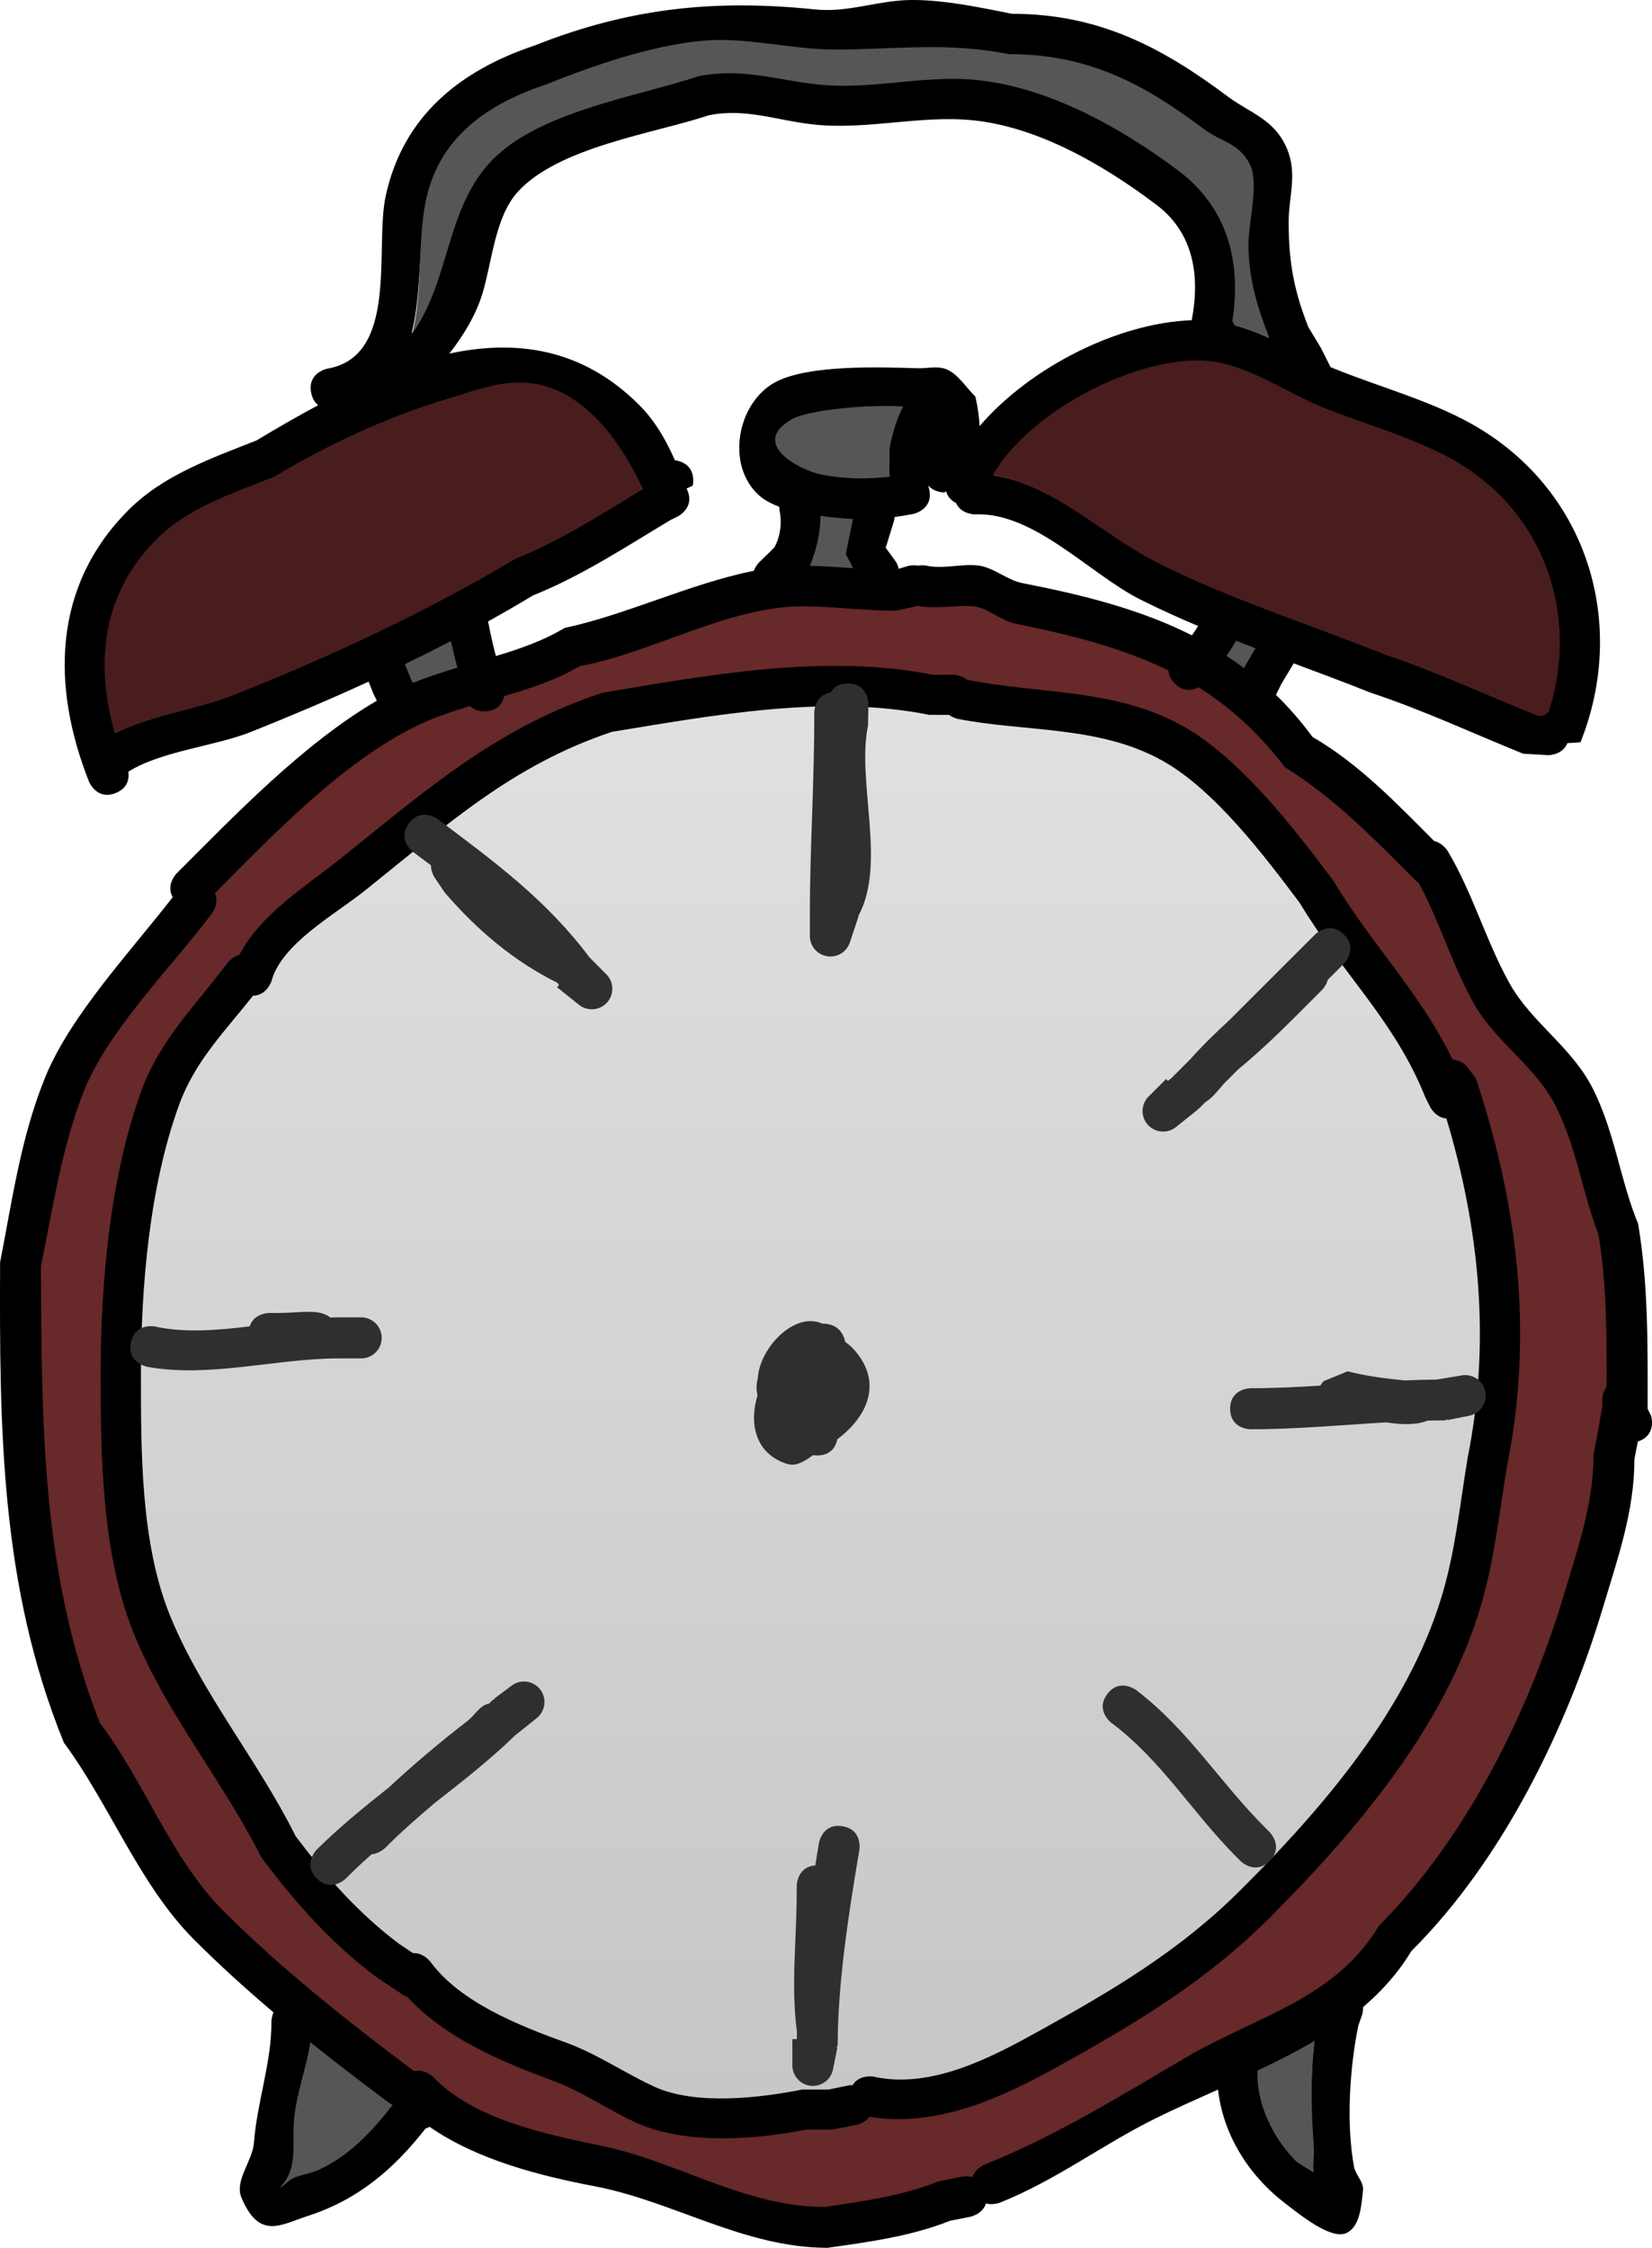 <?xml version="1.0" encoding="UTF-8"?>
<svg xmlns="http://www.w3.org/2000/svg" xmlns:xlink="http://www.w3.org/1999/xlink" version="1.1" width="100.633" height="136.931" viewBox="0,0,100.633,136.931">
  <defs>
    <linearGradient x1="239.582" y1="138.506" x2="239.582" y2="223.314" gradientUnits="userSpaceOnUse" id="color-1">
      <stop offset="0" stop-color="#e0e0e0"></stop>
      <stop offset="1" stop-color="#c7c7c7"></stop>
    </linearGradient>
  </defs>
  <g transform="translate(-190.216,-95.483)">
    <g stroke="none" stroke-miterlimit="10">
      <path d="M288.136,179.956c-0.269,0.36 -0.269,0.81 -0.269,0.81l0.017,0.328c-0.168,1.008 -0.348,2.016 -0.544,3.019c-0.004,3.011 -0.973,5.746 -1.822,8.576c-2.143,7.141 -5.934,14.787 -11.266,20.142c-2.675,4.459 -7.457,5.515 -11.654,7.964c-3.996,2.332 -8.03,4.851 -12.384,6.592c0,0 -0.57,0.228 -0.752,0.762c-0.332,-0.087 -0.631,-0.027 -0.631,-0.027l-1.446,0.294c-2.2,0.88 -4.599,1.214 -6.94,1.552c-4.795,0.01 -8.982,-2.768 -13.556,-3.716c-3.351,-0.695 -7.799,-1.594 -10.297,-4.194c0,0 -0.521,-0.52 -1.161,-0.364l-0.04,-0.019c-4.009,-3.006 -8.056,-6.213 -11.598,-9.747c-3.177,-3.171 -4.833,-7.923 -7.549,-11.488c-3.563,-9.131 -3.534,-18.265 -3.583,-27.827c0.74,-3.606 1.242,-7.152 2.592,-10.616c1.454,-3.734 5.434,-7.702 7.841,-10.913c0,0 0.458,-0.61 0.183,-1.234c3.538,-3.562 7.739,-7.938 12.186,-10.141c1.064,-0.527 2.207,-0.916 3.365,-1.265c0.185,0.187 0.464,0.327 0.883,0.327c0.84,0 1.117,-0.565 1.207,-0.935c1.61,-0.472 3.193,-0.988 4.583,-1.818c4.426,-0.811 9.161,-3.688 13.697,-3.652c1.824,0.014 3.739,0.267 5.606,0.267l1.335,-0.296c0.014,0.003 0.022,0.005 0.022,0.005c1.08,0.203 2.203,-0.054 3.3,0.016c0.927,0.059 1.672,0.868 2.582,1.054c3.463,0.707 6.576,1.49 9.371,2.867c0.014,0.247 0.119,0.52 0.392,0.793c0.554,0.554 1.11,0.414 1.446,0.232c1.902,1.196 3.658,2.762 5.275,4.884c2.927,1.806 5.286,4.211 7.694,6.629l0.267,0.267c0,0 0.069,0.069 0.188,0.15c1.281,2.355 2.045,4.984 3.344,7.319c1.349,2.426 3.781,3.817 5.04,6.351c1.271,2.557 1.597,5.245 2.585,7.789c0.504,3.065 0.5,6.159 0.491,9.264z" fill="#672929" stroke-width="0.25"></path>
      <path d="M273.186,218.229l-0.227,0.65c-0.533,2.6 -0.739,5.99 -0.265,8.585c0.093,0.51 0.609,0.94 0.551,1.455c-0.104,0.921 -0.169,2.193 -1.006,2.591c-0.941,0.448 -2.873,-1.152 -3.656,-1.743c-2.27,-1.716 -3.847,-4.192 -4.172,-6.992c-1.32,0.592 -2.618,1.165 -3.831,1.766c-3.235,1.603 -6.026,3.751 -9.449,5.12c0,0 -0.42,0.168 -0.855,0.049c-0.203,0.664 -0.964,0.816 -0.964,0.816l-1.222,0.239c-2.364,0.946 -4.953,1.293 -7.468,1.649c-5.101,-0.008 -9.344,-2.826 -14.192,-3.753c-3.319,-0.635 -7.134,-1.598 -10.041,-3.616c-0.086,0.046 -0.172,0.079 -0.253,0.104c-1.923,2.461 -4.103,4.333 -7.173,5.325c-1.643,0.531 -2.942,1.472 -4.034,-1.103c-0.45,-1.061 0.671,-2.225 0.758,-3.374c0.187,-2.467 1.09,-4.939 1.062,-7.364c0,0 0,-0.272 0.127,-0.562c-1.679,-1.424 -3.308,-2.899 -4.841,-4.435c-3.327,-3.332 -5.13,-8.214 -7.925,-11.991c-3.885,-9.525 -3.929,-19.23 -3.888,-29.269c0.745,-3.809 1.264,-7.632 2.745,-11.261c1.546,-3.789 5.196,-7.652 7.77,-10.98c-0.44,-0.767 0.245,-1.453 0.245,-1.453c3.55,-3.55 7.711,-7.898 12.19,-10.513l-0.2,-0.406c-0.101,-0.252 -0.201,-0.504 -0.302,-0.756c-2.353,1.082 -4.739,2.092 -7.14,3.052c-2.221,0.888 -5.46,1.164 -7.493,2.43c0.051,0.379 -0.002,0.995 -0.774,1.304c-1.161,0.464 -1.625,-0.696 -1.625,-0.696c-2.285,-5.769 -2.249,-11.889 2.41,-16.548c2.142,-2.142 5.053,-3.149 7.795,-4.236c1.202,-0.721 2.462,-1.456 3.758,-2.147c-0.192,-0.149 -0.355,-0.385 -0.429,-0.754c-0.245,-1.226 0.981,-1.471 0.981,-1.471c4.366,-0.744 2.885,-7.337 3.551,-10.477c1.044,-4.922 4.567,-7.698 9.064,-9.204c5.794,-2.297 10.964,-2.831 17.086,-2.204c1.798,0.184 3.337,-0.369 5.087,-0.533c2.116,-0.199 4.833,0.384 6.913,0.8c5.316,0 9.161,2.051 13.171,5.052c1.328,0.993 2.819,1.362 3.581,3.149c0.664,1.558 0.105,2.929 0.109,4.51c0.006,2.392 0.312,4.132 1.203,6.378c0.251,0.415 0.501,0.83 0.752,1.246l0.58,1.151c0,0 0.007,0.013 0.017,0.038c0.131,0.055 0.263,0.109 0.396,0.161c2.646,1.058 5.66,1.887 8.148,3.271c7.1,3.949 9.586,12.159 6.682,19.421l-0.799,0.053c-0.286,0.733 -1.161,0.733 -1.161,0.733l-1.531,-0.089c-3.156,-1.277 -6.027,-2.633 -9.299,-3.72c-1.563,-0.625 -3.125,-1.206 -4.679,-1.785c-0.251,0.418 -0.502,0.836 -0.753,1.255l-0.329,0.664c0.783,0.762 1.526,1.613 2.228,2.565c2.823,1.634 5.117,4.042 7.41,6.341c0.527,0.115 0.825,0.611 0.825,0.611c1.52,2.547 2.322,5.454 3.751,8.031c1.348,2.43 3.801,3.878 5.097,6.457c1.341,2.67 1.663,5.588 2.751,8.219c0.63,3.741 0.58,7.473 0.58,11.27l0.203,0.405c0,0 0.395,1.186 -0.791,1.581c-0.003,0.001 -0.006,0.002 -0.009,0.003c-0.067,0.356 -0.136,0.712 -0.209,1.068c0.004,3.163 -1.022,6.063 -1.912,9.033c-2.218,7.396 -6.127,15.419 -11.68,20.946c-0.787,1.311 -1.791,2.429 -2.937,3.409c0.008,0.273 -0.063,0.484 -0.063,0.484zM266.85,221.833c-0.039,1.885 0.954,3.903 2.301,5.249c0.165,0.165 0.618,0.404 1.065,0.688c-0.057,-0.521 0.045,-1.057 0.004,-1.582c-0.161,-2.065 -0.199,-4.238 0.058,-6.341c-1.106,0.661 -2.268,1.256 -3.443,1.815c0.016,0.103 0.016,0.17 0.016,0.17zM208.177,224.623c-0.13,1.466 0.244,2.88 -0.84,4.073c-0.214,0.236 0.474,-0.444 0.766,-0.57c0.486,-0.208 1.025,-0.279 1.508,-0.495c1.874,-0.839 3.253,-2.336 4.473,-3.911l-0.167,-0.087c-1.597,-1.198 -3.201,-2.427 -4.778,-3.696c-0.244,1.584 -0.816,3.034 -0.962,4.685zM287.596,170.703c-0.989,-2.545 -1.311,-5.224 -2.583,-7.781c-1.26,-2.533 -3.687,-3.917 -5.037,-6.343c-1.299,-2.335 -2.059,-4.958 -3.339,-7.312c-0.119,-0.08 -0.188,-0.149 -0.188,-0.149l-0.267,-0.267c-2.409,-2.418 -4.76,-4.816 -7.687,-6.622c-1.617,-2.121 -3.367,-3.684 -5.269,-4.88c-0.336,0.182 -0.891,0.323 -1.445,-0.231c-0.273,-0.273 -0.377,-0.546 -0.391,-0.792c-2.795,-1.377 -5.898,-2.157 -9.361,-2.864c-0.91,-0.186 -1.652,-0.994 -2.579,-1.053c-1.097,-0.07 -2.216,0.188 -3.296,-0.015c0,0 -0.008,-0.002 -0.022,-0.005l-1.333,0.296c-1.867,0 -3.776,-0.252 -5.6,-0.267c-4.536,-0.036 -9.257,2.838 -13.683,3.649c-1.39,0.83 -2.968,1.344 -4.578,1.816c-0.09,0.37 -0.366,0.935 -1.206,0.935c-0.419,0 -0.697,-0.14 -0.883,-0.327c-1.158,0.349 -2.298,0.736 -3.362,1.264c-4.447,2.203 -8.635,6.568 -12.173,10.13c0.275,0.624 -0.182,1.233 -0.182,1.233c-2.408,3.21 -6.38,7.167 -7.834,10.901c-1.349,3.464 -1.849,7 -2.589,10.606c0.048,9.561 0.016,18.667 3.579,27.798c2.715,3.565 4.364,8.305 7.541,11.476c3.541,3.534 7.577,6.73 11.586,9.737l0.04,0.019c0.641,-0.156 1.16,0.364 1.16,0.364c2.497,2.601 6.935,3.495 10.286,4.19c4.574,0.948 8.746,3.724 13.542,3.714c2.341,-0.338 4.732,-0.671 6.932,-1.551l1.444,-0.294c0,0 0.298,-0.06 0.63,0.027c0.182,-0.534 0.751,-0.762 0.751,-0.762c4.354,-1.742 8.374,-4.255 12.37,-6.587c4.197,-2.449 8.967,-3.496 11.642,-7.955c5.332,-5.355 9.111,-12.979 11.254,-20.12c0.849,-2.83 1.817,-5.556 1.821,-8.567c0.196,-1.002 0.376,-2.008 0.544,-3.016l-0.017,-0.328c0,0 0,-0.449 0.269,-0.809c0.009,-3.104 0.014,-6.189 -0.49,-9.254zM246.645,129.941c1.011,0.219 2.074,-0.116 3.104,-0.015c0.981,0.096 1.786,0.892 2.754,1.08c3.712,0.722 7.197,1.604 10.319,3.179c0.134,-0.183 0.26,-0.373 0.379,-0.567c-1.181,-0.499 -2.354,-1.029 -3.515,-1.611c-3.075,-1.54 -6.479,-5.354 -10.087,-5.191c0,0 -0.84,0 -1.143,-0.689c-0.365,-0.187 -0.534,-0.452 -0.603,-0.712l-0.121,0.067c0,0 -0.593,0 -0.962,-0.409c-0.004,0.002 -0.008,0.005 -0.012,0.007c0.027,0.073 0.049,0.153 0.067,0.24c0.245,1.226 -0.981,1.471 -0.981,1.471c-0.376,0.074 -0.754,0.138 -1.135,0.19c-0.009,0.134 -0.03,0.221 -0.03,0.221c-0.17,0.549 -0.34,1.097 -0.51,1.646l0.635,0.874c0,0 0.101,0.168 0.156,0.411l0.602,-0.181c0,0 0.265,-0.066 0.579,-0.013c0.277,-0.045 0.503,-0 0.503,-0zM266.128,135.857c0.173,-0.288 0.345,-0.576 0.518,-0.863c-0.371,-0.142 -0.742,-0.285 -1.112,-0.43c-0.172,0.296 -0.356,0.586 -0.551,0.867c0.34,0.224 0.675,0.458 1.005,0.705zM224.616,133.734c3.727,-0.79 7.638,-2.7 11.519,-3.479c0.115,-0.305 0.315,-0.506 0.315,-0.506l0.936,-0.914c0.366,-0.668 0.477,-1.519 0.314,-2.264c0,0 -0.014,-0.086 -0.013,-0.216c-0.436,-0.164 -0.823,-0.361 -1.115,-0.597c-2.09,-1.695 -1.575,-5.41 0.627,-6.85c1.927,-1.259 6.707,-1.055 8.933,-0.992c0.604,0.017 1.269,-0.172 1.812,0.095c0.702,0.346 1.127,1.088 1.69,1.632c0.15,0.698 0.235,1.272 0.252,1.8c3.129,-3.639 8.494,-6.297 12.926,-6.453c0.515,-2.717 0.127,-5.363 -2.23,-7.091c-3.144,-2.365 -7.127,-4.688 -11.107,-5.089c-3.174,-0.32 -6.386,0.586 -9.6,0.267c-2.285,-0.227 -4.186,-1.037 -6.489,-0.569c-3.359,1.12 -9.186,1.926 -11.659,4.696c-1.37,1.534 -1.542,4.279 -2.13,6.186c-0.4,1.295 -1.143,2.527 -2.011,3.633c4.066,-0.87 8.101,-0.336 11.563,3.127c0.99,0.99 1.635,2.146 2.18,3.37c0.055,0.008 0.113,0.019 0.173,0.034c1.213,0.303 0.91,1.516 0.91,1.516l-0.37,0.172c0.012,0.031 0.025,0.062 0.037,0.093c0.49,1.078 -0.588,1.617 -0.588,1.617l-0.449,0.22c-2.71,1.626 -5.418,3.407 -8.354,4.581c-0.903,0.545 -1.817,1.073 -2.74,1.586c0.146,0.732 0.286,1.421 0.477,2.109c1.479,-0.444 2.916,-0.946 4.19,-1.714zM217.652,134.574c-0.899,0.468 -1.805,0.923 -2.717,1.365c0.12,0.299 0.239,0.598 0.359,0.897l0.108,0.211c0.85,-0.351 1.736,-0.637 2.63,-0.903c-0.144,-0.518 -0.266,-1.037 -0.38,-1.571zM241.697,129.217c0.148,-0.694 0.295,-1.388 0.443,-2.082c-0.31,-0.008 -0.62,-0.027 -0.929,-0.058c-0.291,-0.029 -0.63,-0.068 -0.992,-0.121c-0.001,1.007 -0.244,2.032 -0.635,2.962c0.841,0.012 1.702,0.077 2.565,0.139zM244.35,124.233l0.004,-1.436c0.159,-0.869 0.424,-1.743 0.834,-2.531c-2.344,-0.134 -5.73,0.242 -6.655,0.759c-2.709,1.514 0.488,3.071 1.712,3.317c0.795,0.159 1.61,0.242 2.422,0.242c0.572,0 1.146,-0.025 1.715,-0.089c-0.032,-0.153 -0.032,-0.261 -0.032,-0.261zM265.334,115.058c0.042,0.068 0.086,0.149 0.122,0.24c0.698,0.19 1.373,0.453 2.035,0.75c-0.737,-1.882 -1.27,-3.607 -1.275,-5.68c-0.003,-1.265 0.644,-3.711 0.109,-4.823c-0.651,-1.353 -1.769,-1.396 -2.819,-2.185c-3.666,-2.755 -7.004,-4.548 -11.896,-4.548c-3.753,-0.751 -6.829,-0.261 -10.543,-0.261c-2.719,0 -5.412,-0.813 -8.144,-0.539c-3.027,0.303 -6.488,1.463 -9.293,2.596c-3.617,1.199 -6.716,3.215 -7.469,7.329c-0.452,2.467 -0.256,5.426 -0.873,7.867c2.259,-3.189 2.018,-7.309 4.584,-10.274c2.785,-3.219 9.044,-4.161 12.874,-5.438c2.687,-0.531 4.736,0.231 7.377,0.498c3.216,0.324 6.409,-0.583 9.6,-0.267c4.436,0.44 8.847,2.949 12.36,5.577c3.007,2.294 3.799,5.606 3.251,9.158zM260.847,129.793c4.468,2.229 9.068,3.672 13.716,5.533c3.29,1.101 6.198,2.491 9.368,3.746l0.311,-0.046c0.091,-0.083 0.181,-0.148 0.27,-0.197c1.89,-5.859 -0.2,-12.198 -5.924,-15.373c-2.391,-1.326 -5.31,-2.112 -7.852,-3.129c-2.421,-0.987 -4.808,-2.844 -7.556,-2.844c-4.135,0 -10.205,3.107 -12.439,6.943c3.787,0.623 6.733,3.684 10.106,5.367zM204.602,137.739c5.85,-2.341 11.571,-4.999 16.975,-8.226c2.723,-1.089 5.244,-2.71 7.758,-4.232c-1.2,-2.599 -3.172,-5.456 -5.959,-6.25c-2.114,-0.603 -3.966,0.203 -5.954,0.8c-3.647,1.094 -7.188,2.754 -10.467,4.722c-2.462,0.992 -5.205,1.831 -7.138,3.764c-3.382,3.382 -3.768,7.61 -2.567,11.803c2.239,-1.103 5.037,-1.454 7.352,-2.38z" fill="#000000" stroke-width="0.5"></path>
      <path d="M260.798,129.803c-3.373,-1.683 -6.32,-4.765 -10.106,-5.388c2.234,-3.836 8.333,-6.978 12.468,-6.978c2.748,0 5.172,1.855 7.593,2.843c2.542,1.017 5.49,1.83 7.881,3.156c5.724,3.175 7.811,9.562 5.921,15.421c-0.089,0.05 -0.18,0.115 -0.271,0.198l-0.311,0.047c-3.17,-1.255 -6.085,-2.637 -9.375,-3.738c-4.649,-1.862 -9.332,-3.331 -13.8,-5.56z" fill="#491d1d" stroke-width="0.5"></path>
      <path d="M204.567,137.775c-2.315,0.927 -5.119,1.27 -7.358,2.373c-1.201,-4.193 -0.824,-8.453 2.558,-11.835c1.933,-1.933 4.687,-2.799 7.149,-3.791c3.279,-1.967 6.88,-3.641 10.527,-4.735c1.989,-0.597 3.854,-1.393 5.969,-0.79c2.786,0.795 4.772,3.675 5.972,6.274c-2.514,1.521 -5.033,3.155 -7.756,4.244c-5.405,3.227 -11.211,5.92 -17.061,8.261z" fill="#491d1d" stroke-width="0.5"></path>
      <path d="M265.998,136.185c-0.329,-0.246 -0.725,-0.525 -1.065,-0.749c0.195,-0.282 0.412,-0.624 0.584,-0.919c0.37,0.145 0.804,0.315 1.175,0.457c-0.173,0.288 -0.365,0.638 -0.538,0.925z" fill="#565656" stroke-width="0.5"></path>
      <path d="M242.181,130.096c-0.864,-0.062 -1.79,-0.129 -2.631,-0.141c0.391,-0.93 0.648,-2.038 0.649,-3.046c0.362,0.053 0.732,0.09 1.023,0.119c0.309,0.031 0.641,0.062 0.952,0.07c-0.148,0.694 -0.291,1.457 -0.439,2.151z" fill="#565656" stroke-width="0.5"></path>
      <path d="M244.393,124.259c0,0 -0.002,0.11 0.03,0.263c-0.569,0.064 -1.159,0.104 -1.73,0.104c-0.811,0 -1.677,-0.082 -2.472,-0.241c-1.224,-0.245 -4.441,-1.869 -1.732,-3.383c0.925,-0.517 4.4,-0.895 6.744,-0.761c-0.41,0.788 -0.67,1.693 -0.828,2.562l-0.011,1.456z" fill="#565656" stroke-width="0.5"></path>
      <path d="M262.033,105.903c-3.513,-2.628 -7.913,-5.108 -12.349,-5.549c-3.191,-0.317 -6.335,0.609 -9.551,0.284c-2.642,-0.266 -4.661,-1.046 -7.348,-0.515c-3.83,1.277 -10.078,2.19 -12.863,5.41c-2.566,2.966 -2.327,7.066 -4.586,10.255c0.616,-2.442 0.323,-5.383 0.775,-7.85c0.753,-4.114 3.855,-6.149 7.472,-7.348c2.805,-1.133 6.279,-2.313 9.306,-2.616c2.731,-0.273 5.457,0.526 8.176,0.526c3.714,0 6.831,-0.471 10.584,0.279c4.892,0 8.241,1.817 11.906,4.571c1.05,0.789 2.169,0.837 2.82,2.19c0.535,1.112 -0.112,3.568 -0.109,4.833c0.005,2.073 0.535,3.808 1.272,5.69c-0.663,-0.296 -1.432,-0.592 -2.13,-0.782c-0.036,-0.091 -0.079,-0.171 -0.122,-0.24c0.548,-3.552 -0.247,-6.845 -3.254,-9.139z" fill="#565656" stroke-width="0.5"></path>
      <path d="M217.686,134.537c0.114,0.533 0.25,1.1 0.394,1.618c-0.894,0.266 -1.861,0.579 -2.712,0.93l-0.113,-0.216c-0.12,-0.299 -0.251,-0.626 -0.371,-0.925c0.912,-0.443 1.902,-0.938 2.801,-1.406z" fill="#565656" stroke-width="0.5"></path>
      <path d="M266.817,221.795c0,0 0.001,-0.068 -0.014,-0.171c1.175,-0.559 2.389,-1.161 3.494,-1.822c-0.256,2.103 -0.21,4.362 -0.049,6.427c0.041,0.525 -0.07,1.066 -0.014,1.587c-0.447,-0.284 -0.91,-0.519 -1.075,-0.685c-1.347,-1.347 -2.381,-3.452 -2.342,-5.336z" fill="#565656" stroke-width="0.5"></path>
      <path d="M209.122,219.891c1.577,1.269 3.246,2.534 4.843,3.732l0.167,0.088c-1.219,1.575 -2.663,3.129 -4.537,3.968c-0.483,0.216 -1.034,0.281 -1.52,0.489c-0.293,0.125 -0.983,0.803 -0.769,0.568c1.084,-1.193 0.692,-2.64 0.821,-4.107c0.146,-1.652 0.751,-3.154 0.995,-4.738z" fill="#565656" stroke-width="0.5"></path>
      <g>
        <path d="M277.282,162.926l-0.309,-0.628c-1.843,-4.612 -5.081,-7.541 -7.61,-11.767c-2.163,-2.877 -5.185,-6.897 -8.375,-8.674c-3.838,-2.139 -8.329,-1.727 -12.433,-2.531c0,0 -0.275,-0.055 -0.539,-0.243l-1.206,-0.005c-6.261,-1.252 -13.079,0.013 -19.309,1.036c-6.103,2.04 -10.056,5.682 -14.999,9.639c-1.866,1.494 -5.106,3.246 -5.717,5.543c0,0 -0.29,0.87 -1.118,0.871c-1.675,2.125 -3.517,3.959 -4.486,6.606c-1.822,4.977 -2.332,11.126 -2.332,16.394c0,4.736 -0.028,10.32 1.783,14.749c1.922,4.703 5.348,8.8 7.631,13.394c1.861,2.46 3.833,4.71 6.325,6.57l0.816,0.544c0.637,-0.04 1.062,0.527 1.062,0.527c1.817,2.479 5.429,3.895 8.23,4.91c1.943,0.704 3.598,1.873 5.414,2.699c2.494,1.135 6.378,0.681 8.967,0.164c0.533,0 1.067,0 1.6,0l1.211,-0.248c0,0 0.105,-0.021 0.261,-0.02c0.418,-0.689 1.296,-0.513 1.296,-0.513c3.503,0.767 7.15,-1.176 10.076,-2.797c4.52,-2.505 8.576,-4.9 12.262,-8.594c4.966,-4.947 10.14,-10.949 12.219,-17.872c0.827,-2.753 1.098,-5.577 1.569,-8.402c1.407,-7.039 0.731,-13.899 -1.291,-20.636c-0.665,-0.048 -0.997,-0.713 -0.997,-0.713zM262.212,139.677c3.524,1.954 6.854,6.29 9.225,9.459c2.37,3.941 5.302,6.829 7.263,10.89c0.49,0.031 0.85,0.391 0.85,0.391l0.569,0.755c2.553,7.666 3.517,15.527 1.91,23.554c-0.485,2.911 -0.78,5.825 -1.631,8.664c-2.203,7.348 -7.592,13.649 -12.848,18.928c-3.868,3.858 -8.085,6.376 -12.805,9.006c-3.47,1.934 -7.458,3.784 -11.568,3.108c-0.297,0.394 -0.799,0.494 -0.799,0.494l-1.455,0.285c-0.533,0 -1.067,0 -1.6,0c-3.073,0.615 -7.279,0.922 -10.233,-0.369c-1.779,-0.778 -3.365,-1.945 -5.253,-2.634c-3.056,-1.115 -6.54,-2.602 -8.794,-5.068c-0.165,-0.062 -0.27,-0.132 -0.27,-0.132l-1.629,-1.086c-2.756,-2.075 -4.96,-4.546 -7.008,-7.297c-2.366,-4.705 -5.924,-8.941 -7.836,-13.806c-1.877,-4.778 -1.951,-10.571 -1.951,-15.651c0,-5.551 0.569,-11.955 2.468,-17.206c1.135,-3.139 3.323,-5.229 5.249,-7.811c0,0 0.281,-0.374 0.728,-0.493c1.317,-2.504 3.925,-4.081 6.169,-5.875c5.244,-4.193 9.446,-7.938 15.935,-10.095c6.481,-1.095 13.637,-2.402 20.158,-1.097l1.21,-0.006c0,0 0.49,0 0.856,0.307c4.347,0.876 9.012,0.526 13.089,2.787z" fill="#000000" stroke-width="0.5"></path>
        <path d="M277.327,162.904c0,0 0.333,0.666 0.998,0.714c2.023,6.738 2.703,13.622 1.296,20.661c-0.471,2.826 -0.744,5.66 -1.571,8.413c-2.079,6.923 -7.267,12.948 -12.234,17.895c-3.686,3.695 -7.758,6.099 -12.278,8.604c-2.925,1.621 -6.585,3.567 -10.088,2.8c0,0 -0.879,-0.175 -1.298,0.513c-0.155,-0.001 -0.261,0.02 -0.261,0.02l-1.213,0.249c-0.533,0 -1.069,0 -1.602,0c-2.588,0.518 -6.483,0.969 -8.977,-0.165c-1.816,-0.826 -3.477,-1.997 -5.42,-2.701c-2.801,-1.015 -6.423,-2.436 -8.24,-4.915c0,0 -0.426,-0.568 -1.063,-0.528l-0.817,-0.544c-2.492,-1.861 -4.472,-4.118 -6.333,-6.578c-2.283,-4.594 -5.718,-8.707 -7.64,-13.41c-1.81,-4.429 -1.785,-10.031 -1.785,-14.767c0,-5.269 0.515,-11.436 2.337,-16.414c0.969,-2.647 2.816,-4.489 4.491,-6.614c0.828,-0.002 1.119,-0.873 1.119,-0.873c0.611,-2.297 3.857,-4.057 5.723,-5.55c4.943,-3.956 8.914,-7.609 15.017,-9.649c6.23,-1.023 13.07,-2.289 19.332,-1.037l1.207,0.005c0.264,0.188 0.539,0.244 0.539,0.244c4.103,0.803 8.608,0.397 12.446,2.536c3.19,1.777 6.223,5.806 8.386,8.683c2.529,4.226 5.777,7.168 7.62,11.78l0.31,0.629z" fill="url(#color-1)" stroke-width="0.25"></path>
        <path d="M240.812,137.669c0.167,-0.287 0.478,-0.552 1.054,-0.552c1.25,0 1.25,1.25 1.25,1.25l-0.024,1.312c-0.701,3.416 1.113,8.325 -0.546,11.523c-0.015,0.029 -0.031,0.059 -0.047,0.088l0.019,0.006l-0.524,1.573c-0.157,0.511 -0.633,0.882 -1.195,0.882c-0.69,0 -1.25,-0.56 -1.25,-1.25v-1.333c0,-4.106 0.287,-8.196 0.267,-12.267c0,0 0,-1.074 0.996,-1.231z" fill="#2f2f2f" stroke-width="0.5"></path>
        <path d="M262.714,160.019c0.742,-0.837 1.557,-1.625 2.396,-2.398c1.733,-1.733 3.463,-3.462 5.206,-5.205c0,0 0.884,-0.884 1.768,0c0.884,0.884 0,1.768 0,1.768c-0.328,0.328 -0.655,0.655 -0.982,0.982c-0.101,0.368 -0.351,0.618 -0.351,0.618l-0.267,0.267c-1.631,1.631 -3.087,3.133 -4.842,4.575c-0.292,0.292 -0.584,0.583 -0.876,0.875c-0.395,0.459 -0.729,0.892 -1.117,1.115c-0.138,0.138 -0.277,0.276 -0.415,0.415l-0.071,0.022l0.018,0.023l-1.326,1.06c-0.215,0.175 -0.49,0.28 -0.789,0.28c-0.69,0 -1.25,-0.56 -1.25,-1.25c0,-0.345 0.14,-0.658 0.366,-0.884l1.067,-1.067l0.113,0.113l0.216,-0.173c0.379,-0.38 0.758,-0.759 1.136,-1.138z" fill="#2f2f2f" stroke-width="0.5"></path>
        <path d="M278.257,182.011c-0.361,0 -0.721,0.004 -1.082,0.013c-0.677,0.275 -1.586,0.249 -2.513,0.106c-2.751,0.159 -5.503,0.421 -8.261,0.421c0,0 -1.25,0 -1.25,-1.25c0,-1.25 1.25,-1.25 1.25,-1.25c1.416,0 2.832,-0.07 4.246,-0.16c0.101,-0.171 0.204,-0.274 0.204,-0.274l1.454,-0.596c1.175,0.299 2.326,0.439 3.476,0.553c0.647,-0.027 1.294,-0.046 1.942,-0.05l1.517,-0.253c0.074,-0.014 0.151,-0.021 0.229,-0.021c0.69,0 1.25,0.56 1.25,1.25c0,0.614 -0.443,1.125 -1.028,1.23l-1.311,0.262l-0.008,-0.042l-0.037,0.006z" fill="#2f2f2f" stroke-width="0.5"></path>
        <path d="M267.551,208.851c-0.884,0.884 -1.768,0 -1.768,0l-0.267,-0.267c-2.646,-2.656 -4.562,-5.884 -7.599,-8.151c0,0 -1,-0.75 -0.25,-1.75c0.75,-1 1.75,-0.25 1.75,-0.25c3.136,2.363 5.121,5.649 7.867,8.383l0.267,0.267c0,0 0.884,0.884 0,1.768z" fill="#2f2f2f" stroke-width="0.5"></path>
        <path d="M239.878,209.121c0.074,-0.461 0.149,-0.915 0.222,-1.36c0,0 0.205,-1.233 1.438,-1.028c1.233,0.205 1.028,1.438 1.028,1.438c-0.634,3.74 -1.322,8.123 -1.322,11.918l-0.074,0.111l0.056,0.011l-0.262,1.311c-0.105,0.584 -0.616,1.028 -1.23,1.028c-0.69,0 -1.25,-0.56 -1.25,-1.25v-1.6h0.273c0.001,-0.152 0.003,-0.305 0.005,-0.459c-0.377,-2.804 -0.012,-5.6 -0.012,-8.607v-0.267c0,0 0,-1.168 1.128,-1.246z" fill="#2f2f2f" stroke-width="0.5"></path>
        <path d="M212.851,208.44c-0.539,0.477 -1.064,0.967 -1.567,1.477c0,0 -0.884,0.884 -1.768,0c-0.884,-0.884 -0,-1.768 -0,-1.768c1.361,-1.346 2.851,-2.563 4.365,-3.761c1.543,-1.431 3.144,-2.785 4.82,-4.076c0.443,-0.341 0.758,-0.96 1.307,-1.053c0.08,-0.078 0.16,-0.157 0.24,-0.237l0.089,-0.019l0.004,-0.004l-0.025,-0.033l1.057,-0.792c0.211,-0.162 0.474,-0.258 0.76,-0.258c0.69,0 1.25,0.56 1.25,1.25c0,0.399 -0.187,0.754 -0.478,0.983l-1.312,1.049c-1.52,1.479 -3.201,2.795 -4.881,4.105c-0.993,0.845 -1.988,1.705 -2.93,2.648l-0.099,0.099c0,0 -0.352,0.352 -0.833,0.39z" fill="#2f2f2f" stroke-width="0.5"></path>
        <path d="M199.172,178.742c0,0 -1.226,-0.245 -0.981,-1.471c0.245,-1.226 1.471,-0.981 1.471,-0.981c1.768,0.394 3.766,0.237 5.765,-0.009c0.25,-0.815 1.19,-0.815 1.19,-0.815h0.533c1.347,0.003 2.487,-0.288 3.187,0.278c0.094,-0.004 0.187,-0.006 0.28,-0.008v-0.003h1.6c0.69,0 1.25,0.56 1.25,1.25c0,0.69 -0.56,1.25 -1.25,1.25h-1.438c-3.75,0.011 -7.856,1.201 -11.608,0.509z" fill="#2f2f2f" stroke-width="0.5"></path>
        <path d="M216.467,148.195c-0.357,-0.269 -0.718,-0.539 -1.084,-0.812c0,0 -1,-0.75 -0.25,-1.75c0.75,-1 1.75,-0.25 1.75,-0.25c3.451,2.596 6.621,4.916 9.248,8.43l1.019,1.019c0.226,0.226 0.366,0.539 0.366,0.884c0,0.69 -0.56,1.25 -1.25,1.25c-0.299,0 -0.574,-0.105 -0.789,-0.28l-1.326,-1.06l0.143,-0.179l-0.04,0.022c-0.029,-0.039 -0.059,-0.078 -0.089,-0.117c-2.624,-1.306 -4.853,-3.173 -6.85,-5.489l-0.624,-0.92c0,0 -0.222,-0.333 -0.226,-0.748z" fill="#2f2f2f" stroke-width="0.5"></path>
        <path d="M236.363,180.478c-0.089,-0.337 -0.076,-0.683 0.012,-1.02c0.118,-1.918 2.288,-4.104 3.927,-3.341c0.816,-0.015 1.255,0.446 1.404,1.113c0.309,0.215 0.602,0.507 0.867,0.887c1.377,1.967 0.218,3.873 -1.351,5.043c-0.252,1.209 -1.468,0.966 -1.468,0.966c-0.001,-0 -0.003,-0.001 -0.004,-0.001c-0.508,0.361 -1.032,0.707 -1.572,0.539c-1.996,-0.623 -2.328,-2.511 -1.816,-4.186z" fill="#2f2f2f" stroke-width="0.5"></path>
      </g>
    </g>
  </g>
</svg>
